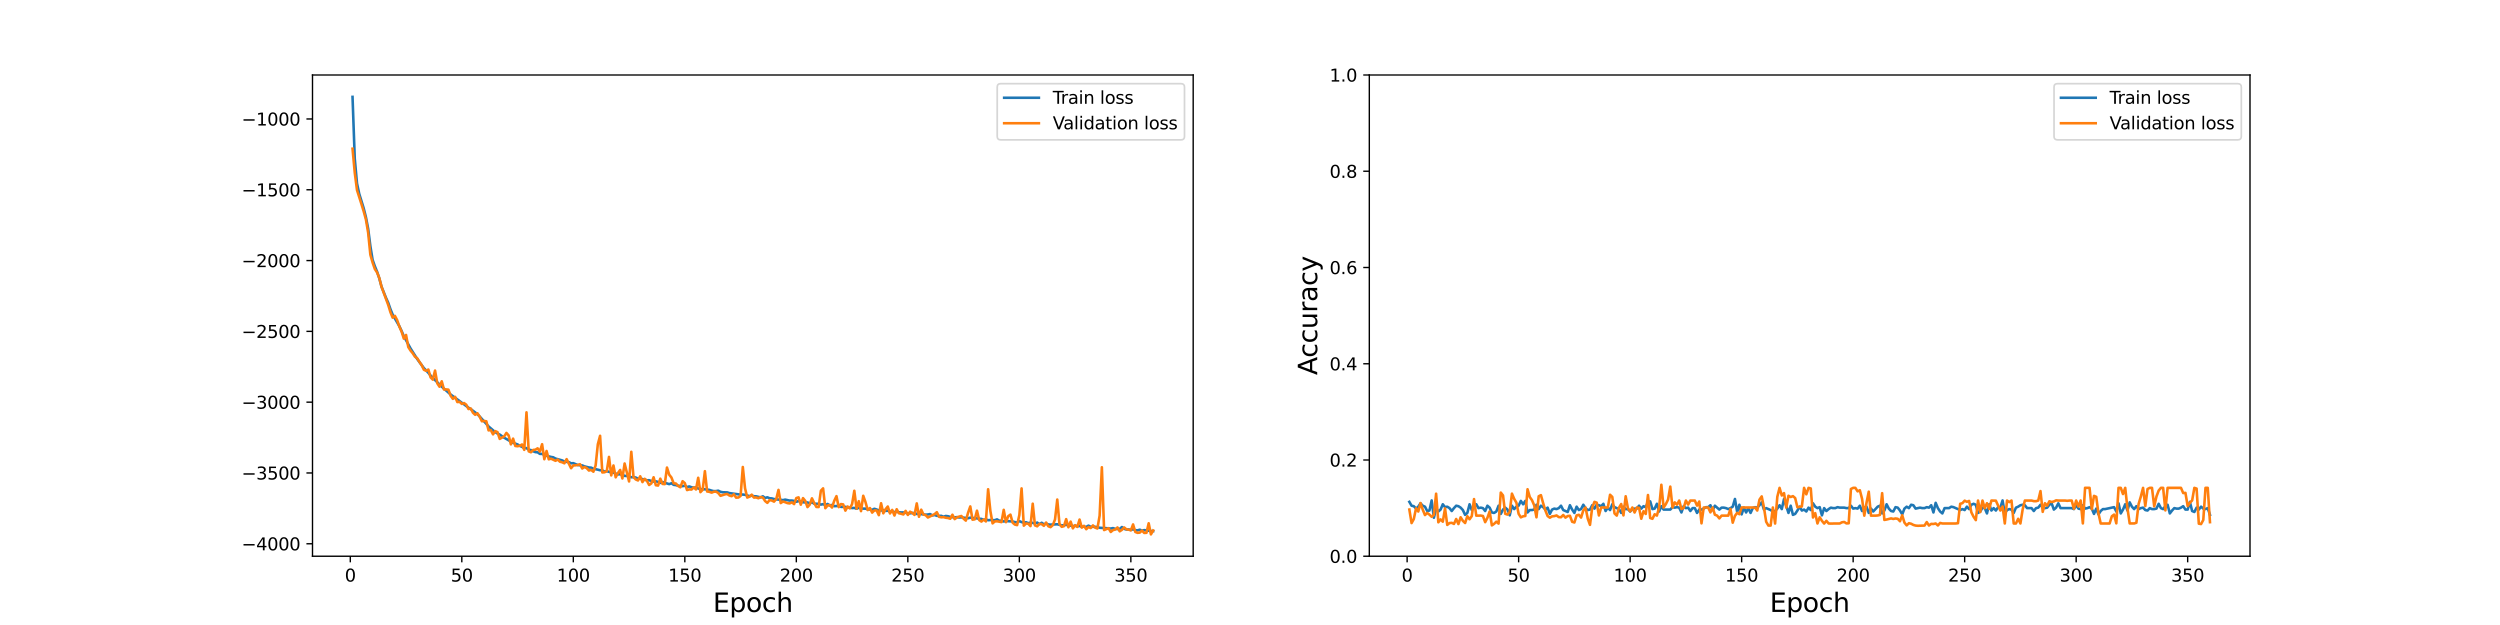<?xml version="1.0" encoding="utf-8" standalone="no"?>
<!DOCTYPE svg PUBLIC "-//W3C//DTD SVG 1.1//EN"
  "http://www.w3.org/Graphics/SVG/1.1/DTD/svg11.dtd">
<svg height="360pt" version="1.1" viewBox="0 0 1440 360" width="1440pt" xmlns="http://www.w3.org/2000/svg" xmlns:xlink="http://www.w3.org/1999/xlink">
 <defs>
  <style type="text/css">*{stroke-linecap:butt;stroke-linejoin:round;}</style>
 </defs>
 <g id="figure_1">
  <g id="patch_1">
   <path d="M 0 360 
L 1440 360 
L 1440 0 
L 0 0 
z
" style="fill:#ffffff;"/>
  </g>
  <g id="axes_1">
   <g id="patch_2">
    <path d="M 180 320.4 
L 687.273 320.4 
L 687.273 43.2 
L 180 43.2 
z
" style="fill:#ffffff;"/>
   </g>
   <g id="matplotlib.axis_1">
    <g id="xtick_1">
     <g id="line2d_1">
      <defs>
       <path d="M 0 0 
L 0 3.5 
" id="maec029d71c" style="stroke:#000000;stroke-width:0.8;"/>
      </defs>
      <g>
       <use style="stroke:#000000;stroke-width:0.8;" x="201.773" xlink:href="#maec029d71c" y="320.4"/>
      </g>
     </g>
     <g id="text_1">
      <!-- 0 -->
      <g transform="translate(198.592 334.998)scale(0.1 -0.1)">
       <defs>
        <path d="M 2034 4250 
Q 1547 4250 1301 3770 
Q 1056 3291 1056 2328 
Q 1056 1369 1301 889 
Q 1547 409 2034 409 
Q 2525 409 2770 889 
Q 3016 1369 3016 2328 
Q 3016 3291 2770 3770 
Q 2525 4250 2034 4250 
z
M 2034 4750 
Q 2819 4750 3233 4129 
Q 3647 3509 3647 2328 
Q 3647 1150 3233 529 
Q 2819 -91 2034 -91 
Q 1250 -91 836 529 
Q 422 1150 422 2328 
Q 422 3509 836 4129 
Q 1250 4750 2034 4750 
z
" id="DejaVuSans-30" transform="scale(0.016)"/>
       </defs>
       <use xlink:href="#DejaVuSans-30"/>
      </g>
     </g>
    </g>
    <g id="xtick_2">
     <g id="line2d_2">
      <g>
       <use style="stroke:#000000;stroke-width:0.8;" x="266.001" xlink:href="#maec029d71c" y="320.4"/>
      </g>
     </g>
     <g id="text_2">
      <!-- 50 -->
      <g transform="translate(259.639 334.998)scale(0.1 -0.1)">
       <defs>
        <path d="M 691 4666 
L 3169 4666 
L 3169 4134 
L 1269 4134 
L 1269 2991 
Q 1406 3038 1543 3061 
Q 1681 3084 1819 3084 
Q 2600 3084 3056 2656 
Q 3513 2228 3513 1497 
Q 3513 744 3044 326 
Q 2575 -91 1722 -91 
Q 1428 -91 1123 -41 
Q 819 9 494 109 
L 494 744 
Q 775 591 1075 516 
Q 1375 441 1709 441 
Q 2250 441 2565 725 
Q 2881 1009 2881 1497 
Q 2881 1984 2565 2268 
Q 2250 2553 1709 2553 
Q 1456 2553 1204 2497 
Q 953 2441 691 2322 
L 691 4666 
z
" id="DejaVuSans-35" transform="scale(0.016)"/>
       </defs>
       <use xlink:href="#DejaVuSans-35"/>
       <use x="63.623" xlink:href="#DejaVuSans-30"/>
      </g>
     </g>
    </g>
    <g id="xtick_3">
     <g id="line2d_3">
      <g>
       <use style="stroke:#000000;stroke-width:0.8;" x="330.229" xlink:href="#maec029d71c" y="320.4"/>
      </g>
     </g>
     <g id="text_3">
      <!-- 100 -->
      <g transform="translate(320.686 334.998)scale(0.1 -0.1)">
       <defs>
        <path d="M 794 531 
L 1825 531 
L 1825 4091 
L 703 3866 
L 703 4441 
L 1819 4666 
L 2450 4666 
L 2450 531 
L 3481 531 
L 3481 0 
L 794 0 
L 794 531 
z
" id="DejaVuSans-31" transform="scale(0.016)"/>
       </defs>
       <use xlink:href="#DejaVuSans-31"/>
       <use x="63.623" xlink:href="#DejaVuSans-30"/>
       <use x="127.246" xlink:href="#DejaVuSans-30"/>
      </g>
     </g>
    </g>
    <g id="xtick_4">
     <g id="line2d_4">
      <g>
       <use style="stroke:#000000;stroke-width:0.8;" x="394.457" xlink:href="#maec029d71c" y="320.4"/>
      </g>
     </g>
     <g id="text_4">
      <!-- 150 -->
      <g transform="translate(384.914 334.998)scale(0.1 -0.1)">
       <use xlink:href="#DejaVuSans-31"/>
       <use x="63.623" xlink:href="#DejaVuSans-35"/>
       <use x="127.246" xlink:href="#DejaVuSans-30"/>
      </g>
     </g>
    </g>
    <g id="xtick_5">
     <g id="line2d_5">
      <g>
       <use style="stroke:#000000;stroke-width:0.8;" x="458.685" xlink:href="#maec029d71c" y="320.4"/>
      </g>
     </g>
     <g id="text_5">
      <!-- 200 -->
      <g transform="translate(449.142 334.998)scale(0.1 -0.1)">
       <defs>
        <path d="M 1228 531 
L 3431 531 
L 3431 0 
L 469 0 
L 469 531 
Q 828 903 1448 1529 
Q 2069 2156 2228 2338 
Q 2531 2678 2651 2914 
Q 2772 3150 2772 3378 
Q 2772 3750 2511 3984 
Q 2250 4219 1831 4219 
Q 1534 4219 1204 4116 
Q 875 4013 500 3803 
L 500 4441 
Q 881 4594 1212 4672 
Q 1544 4750 1819 4750 
Q 2544 4750 2975 4387 
Q 3406 4025 3406 3419 
Q 3406 3131 3298 2873 
Q 3191 2616 2906 2266 
Q 2828 2175 2409 1742 
Q 1991 1309 1228 531 
z
" id="DejaVuSans-32" transform="scale(0.016)"/>
       </defs>
       <use xlink:href="#DejaVuSans-32"/>
       <use x="63.623" xlink:href="#DejaVuSans-30"/>
       <use x="127.246" xlink:href="#DejaVuSans-30"/>
      </g>
     </g>
    </g>
    <g id="xtick_6">
     <g id="line2d_6">
      <g>
       <use style="stroke:#000000;stroke-width:0.8;" x="522.913" xlink:href="#maec029d71c" y="320.4"/>
      </g>
     </g>
     <g id="text_6">
      <!-- 250 -->
      <g transform="translate(513.37 334.998)scale(0.1 -0.1)">
       <use xlink:href="#DejaVuSans-32"/>
       <use x="63.623" xlink:href="#DejaVuSans-35"/>
       <use x="127.246" xlink:href="#DejaVuSans-30"/>
      </g>
     </g>
    </g>
    <g id="xtick_7">
     <g id="line2d_7">
      <g>
       <use style="stroke:#000000;stroke-width:0.8;" x="587.141" xlink:href="#maec029d71c" y="320.4"/>
      </g>
     </g>
     <g id="text_7">
      <!-- 300 -->
      <g transform="translate(577.598 334.998)scale(0.1 -0.1)">
       <defs>
        <path d="M 2597 2516 
Q 3050 2419 3304 2112 
Q 3559 1806 3559 1356 
Q 3559 666 3084 287 
Q 2609 -91 1734 -91 
Q 1441 -91 1130 -33 
Q 819 25 488 141 
L 488 750 
Q 750 597 1062 519 
Q 1375 441 1716 441 
Q 2309 441 2620 675 
Q 2931 909 2931 1356 
Q 2931 1769 2642 2001 
Q 2353 2234 1838 2234 
L 1294 2234 
L 1294 2753 
L 1863 2753 
Q 2328 2753 2575 2939 
Q 2822 3125 2822 3475 
Q 2822 3834 2567 4026 
Q 2313 4219 1838 4219 
Q 1578 4219 1281 4162 
Q 984 4106 628 3988 
L 628 4550 
Q 988 4650 1302 4700 
Q 1616 4750 1894 4750 
Q 2613 4750 3031 4423 
Q 3450 4097 3450 3541 
Q 3450 3153 3228 2886 
Q 3006 2619 2597 2516 
z
" id="DejaVuSans-33" transform="scale(0.016)"/>
       </defs>
       <use xlink:href="#DejaVuSans-33"/>
       <use x="63.623" xlink:href="#DejaVuSans-30"/>
       <use x="127.246" xlink:href="#DejaVuSans-30"/>
      </g>
     </g>
    </g>
    <g id="xtick_8">
     <g id="line2d_8">
      <g>
       <use style="stroke:#000000;stroke-width:0.8;" x="651.369" xlink:href="#maec029d71c" y="320.4"/>
      </g>
     </g>
     <g id="text_8">
      <!-- 350 -->
      <g transform="translate(641.826 334.998)scale(0.1 -0.1)">
       <use xlink:href="#DejaVuSans-33"/>
       <use x="63.623" xlink:href="#DejaVuSans-35"/>
       <use x="127.246" xlink:href="#DejaVuSans-30"/>
      </g>
     </g>
    </g>
    <g id="text_9">
     <!-- Epoch -->
     <g transform="translate(410.67 352.476)scale(0.15 -0.15)">
      <defs>
       <path d="M 628 4666 
L 3578 4666 
L 3578 4134 
L 1259 4134 
L 1259 2753 
L 3481 2753 
L 3481 2222 
L 1259 2222 
L 1259 531 
L 3634 531 
L 3634 0 
L 628 0 
L 628 4666 
z
" id="DejaVuSans-45" transform="scale(0.016)"/>
       <path d="M 1159 525 
L 1159 -1331 
L 581 -1331 
L 581 3500 
L 1159 3500 
L 1159 2969 
Q 1341 3281 1617 3432 
Q 1894 3584 2278 3584 
Q 2916 3584 3314 3078 
Q 3713 2572 3713 1747 
Q 3713 922 3314 415 
Q 2916 -91 2278 -91 
Q 1894 -91 1617 61 
Q 1341 213 1159 525 
z
M 3116 1747 
Q 3116 2381 2855 2742 
Q 2594 3103 2138 3103 
Q 1681 3103 1420 2742 
Q 1159 2381 1159 1747 
Q 1159 1113 1420 752 
Q 1681 391 2138 391 
Q 2594 391 2855 752 
Q 3116 1113 3116 1747 
z
" id="DejaVuSans-70" transform="scale(0.016)"/>
       <path d="M 1959 3097 
Q 1497 3097 1228 2736 
Q 959 2375 959 1747 
Q 959 1119 1226 758 
Q 1494 397 1959 397 
Q 2419 397 2687 759 
Q 2956 1122 2956 1747 
Q 2956 2369 2687 2733 
Q 2419 3097 1959 3097 
z
M 1959 3584 
Q 2709 3584 3137 3096 
Q 3566 2609 3566 1747 
Q 3566 888 3137 398 
Q 2709 -91 1959 -91 
Q 1206 -91 779 398 
Q 353 888 353 1747 
Q 353 2609 779 3096 
Q 1206 3584 1959 3584 
z
" id="DejaVuSans-6f" transform="scale(0.016)"/>
       <path d="M 3122 3366 
L 3122 2828 
Q 2878 2963 2633 3030 
Q 2388 3097 2138 3097 
Q 1578 3097 1268 2742 
Q 959 2388 959 1747 
Q 959 1106 1268 751 
Q 1578 397 2138 397 
Q 2388 397 2633 464 
Q 2878 531 3122 666 
L 3122 134 
Q 2881 22 2623 -34 
Q 2366 -91 2075 -91 
Q 1284 -91 818 406 
Q 353 903 353 1747 
Q 353 2603 823 3093 
Q 1294 3584 2113 3584 
Q 2378 3584 2631 3529 
Q 2884 3475 3122 3366 
z
" id="DejaVuSans-63" transform="scale(0.016)"/>
       <path d="M 3513 2113 
L 3513 0 
L 2938 0 
L 2938 2094 
Q 2938 2591 2744 2837 
Q 2550 3084 2163 3084 
Q 1697 3084 1428 2787 
Q 1159 2491 1159 1978 
L 1159 0 
L 581 0 
L 581 4863 
L 1159 4863 
L 1159 2956 
Q 1366 3272 1645 3428 
Q 1925 3584 2291 3584 
Q 2894 3584 3203 3211 
Q 3513 2838 3513 2113 
z
" id="DejaVuSans-68" transform="scale(0.016)"/>
      </defs>
      <use xlink:href="#DejaVuSans-45"/>
      <use x="63.184" xlink:href="#DejaVuSans-70"/>
      <use x="126.66" xlink:href="#DejaVuSans-6f"/>
      <use x="187.842" xlink:href="#DejaVuSans-63"/>
      <use x="242.822" xlink:href="#DejaVuSans-68"/>
     </g>
    </g>
   </g>
   <g id="matplotlib.axis_2">
    <g id="ytick_1">
     <g id="line2d_9">
      <defs>
       <path d="M 0 0 
L -3.5 0 
" id="m973710aa58" style="stroke:#000000;stroke-width:0.8;"/>
      </defs>
      <g>
       <use style="stroke:#000000;stroke-width:0.8;" x="180" xlink:href="#m973710aa58" y="313.203"/>
      </g>
     </g>
     <g id="text_10">
      <!-- −4000 -->
      <g transform="translate(139.17 317.002)scale(0.1 -0.1)">
       <defs>
        <path d="M 678 2272 
L 4684 2272 
L 4684 1741 
L 678 1741 
L 678 2272 
z
" id="DejaVuSans-2212" transform="scale(0.016)"/>
        <path d="M 2419 4116 
L 825 1625 
L 2419 1625 
L 2419 4116 
z
M 2253 4666 
L 3047 4666 
L 3047 1625 
L 3713 1625 
L 3713 1100 
L 3047 1100 
L 3047 0 
L 2419 0 
L 2419 1100 
L 313 1100 
L 313 1709 
L 2253 4666 
z
" id="DejaVuSans-34" transform="scale(0.016)"/>
       </defs>
       <use xlink:href="#DejaVuSans-2212"/>
       <use x="83.789" xlink:href="#DejaVuSans-34"/>
       <use x="147.412" xlink:href="#DejaVuSans-30"/>
       <use x="211.035" xlink:href="#DejaVuSans-30"/>
       <use x="274.658" xlink:href="#DejaVuSans-30"/>
      </g>
     </g>
    </g>
    <g id="ytick_2">
     <g id="line2d_10">
      <g>
       <use style="stroke:#000000;stroke-width:0.8;" x="180" xlink:href="#m973710aa58" y="272.421"/>
      </g>
     </g>
     <g id="text_11">
      <!-- −3500 -->
      <g transform="translate(139.17 276.22)scale(0.1 -0.1)">
       <use xlink:href="#DejaVuSans-2212"/>
       <use x="83.789" xlink:href="#DejaVuSans-33"/>
       <use x="147.412" xlink:href="#DejaVuSans-35"/>
       <use x="211.035" xlink:href="#DejaVuSans-30"/>
       <use x="274.658" xlink:href="#DejaVuSans-30"/>
      </g>
     </g>
    </g>
    <g id="ytick_3">
     <g id="line2d_11">
      <g>
       <use style="stroke:#000000;stroke-width:0.8;" x="180" xlink:href="#m973710aa58" y="231.64"/>
      </g>
     </g>
     <g id="text_12">
      <!-- −3000 -->
      <g transform="translate(139.17 235.439)scale(0.1 -0.1)">
       <use xlink:href="#DejaVuSans-2212"/>
       <use x="83.789" xlink:href="#DejaVuSans-33"/>
       <use x="147.412" xlink:href="#DejaVuSans-30"/>
       <use x="211.035" xlink:href="#DejaVuSans-30"/>
       <use x="274.658" xlink:href="#DejaVuSans-30"/>
      </g>
     </g>
    </g>
    <g id="ytick_4">
     <g id="line2d_12">
      <g>
       <use style="stroke:#000000;stroke-width:0.8;" x="180" xlink:href="#m973710aa58" y="190.858"/>
      </g>
     </g>
     <g id="text_13">
      <!-- −2500 -->
      <g transform="translate(139.17 194.657)scale(0.1 -0.1)">
       <use xlink:href="#DejaVuSans-2212"/>
       <use x="83.789" xlink:href="#DejaVuSans-32"/>
       <use x="147.412" xlink:href="#DejaVuSans-35"/>
       <use x="211.035" xlink:href="#DejaVuSans-30"/>
       <use x="274.658" xlink:href="#DejaVuSans-30"/>
      </g>
     </g>
    </g>
    <g id="ytick_5">
     <g id="line2d_13">
      <g>
       <use style="stroke:#000000;stroke-width:0.8;" x="180" xlink:href="#m973710aa58" y="150.077"/>
      </g>
     </g>
     <g id="text_14">
      <!-- −2000 -->
      <g transform="translate(139.17 153.876)scale(0.1 -0.1)">
       <use xlink:href="#DejaVuSans-2212"/>
       <use x="83.789" xlink:href="#DejaVuSans-32"/>
       <use x="147.412" xlink:href="#DejaVuSans-30"/>
       <use x="211.035" xlink:href="#DejaVuSans-30"/>
       <use x="274.658" xlink:href="#DejaVuSans-30"/>
      </g>
     </g>
    </g>
    <g id="ytick_6">
     <g id="line2d_14">
      <g>
       <use style="stroke:#000000;stroke-width:0.8;" x="180" xlink:href="#m973710aa58" y="109.295"/>
      </g>
     </g>
     <g id="text_15">
      <!-- −1500 -->
      <g transform="translate(139.17 113.094)scale(0.1 -0.1)">
       <use xlink:href="#DejaVuSans-2212"/>
       <use x="83.789" xlink:href="#DejaVuSans-31"/>
       <use x="147.412" xlink:href="#DejaVuSans-35"/>
       <use x="211.035" xlink:href="#DejaVuSans-30"/>
       <use x="274.658" xlink:href="#DejaVuSans-30"/>
      </g>
     </g>
    </g>
    <g id="ytick_7">
     <g id="line2d_15">
      <g>
       <use style="stroke:#000000;stroke-width:0.8;" x="180" xlink:href="#m973710aa58" y="68.514"/>
      </g>
     </g>
     <g id="text_16">
      <!-- −1000 -->
      <g transform="translate(139.17 72.313)scale(0.1 -0.1)">
       <use xlink:href="#DejaVuSans-2212"/>
       <use x="83.789" xlink:href="#DejaVuSans-31"/>
       <use x="147.412" xlink:href="#DejaVuSans-30"/>
       <use x="211.035" xlink:href="#DejaVuSans-30"/>
       <use x="274.658" xlink:href="#DejaVuSans-30"/>
      </g>
     </g>
    </g>
   </g>
   <g id="line2d_16">
    <path clip-path="url(#pd9ad87f729)" d="M 203.058 55.8 
L 204.342 91.381 
L 205.627 105.629 
L 206.912 111.627 
L 209.481 119.948 
L 210.765 125.061 
L 212.05 131.696 
L 213.334 141.775 
L 214.619 149.674 
L 215.903 153.311 
L 217.188 156.476 
L 218.473 160.337 
L 219.757 165.13 
L 222.326 171.542 
L 223.611 174.388 
L 224.895 178.08 
L 226.18 181.235 
L 230.034 187.913 
L 231.318 190.635 
L 232.603 193.65 
L 236.456 200.684 
L 240.31 206.78 
L 242.879 210.311 
L 244.164 212.032 
L 246.733 214.738 
L 248.017 216.325 
L 250.587 218.938 
L 254.44 222.728 
L 259.578 227.245 
L 269.855 234.827 
L 271.14 235.63 
L 274.993 238.53 
L 277.562 241.301 
L 281.416 245.626 
L 283.985 247.843 
L 285.27 248.888 
L 286.554 249.716 
L 287.839 250.301 
L 290.408 252.134 
L 295.546 255.074 
L 298.115 255.993 
L 299.4 256.793 
L 301.969 258.021 
L 303.254 258.103 
L 304.538 259.042 
L 305.823 259.242 
L 307.107 259.943 
L 308.392 260.419 
L 309.676 260.542 
L 310.961 261.433 
L 312.245 261.438 
L 314.815 262.54 
L 317.384 263.187 
L 318.668 263.411 
L 319.953 264.135 
L 323.806 265.19 
L 325.091 265.794 
L 326.376 266.045 
L 327.66 266.166 
L 328.945 266.88 
L 330.229 266.784 
L 332.798 267.875 
L 335.368 268.073 
L 336.652 268.618 
L 339.221 269.267 
L 340.506 269.363 
L 341.79 270 
L 344.359 270.528 
L 345.644 270.866 
L 346.929 270.916 
L 348.213 271.663 
L 349.498 271.387 
L 352.067 272.149 
L 353.351 272.25 
L 355.92 273.254 
L 357.205 273.185 
L 358.49 273.45 
L 359.774 274.106 
L 361.059 274.147 
L 362.343 274.427 
L 363.628 274.891 
L 364.912 274.825 
L 366.197 275.066 
L 367.482 275.712 
L 368.766 275.758 
L 370.051 275.94 
L 372.62 276.65 
L 373.904 276.607 
L 375.189 277.072 
L 376.473 277.403 
L 377.758 277.243 
L 379.043 277.603 
L 380.327 278.16 
L 381.612 277.659 
L 385.465 278.867 
L 386.75 278.367 
L 388.034 279.267 
L 389.319 279.425 
L 390.604 279.79 
L 393.173 280.025 
L 394.457 279.762 
L 395.742 280.554 
L 397.026 280.177 
L 398.311 280.656 
L 399.596 280.898 
L 400.88 280.765 
L 402.165 281.356 
L 403.449 281.724 
L 406.018 281.837 
L 408.587 282.176 
L 409.872 282.603 
L 411.157 282.9 
L 412.441 282.866 
L 413.726 282.626 
L 415.01 283.292 
L 416.295 283.549 
L 418.864 283.613 
L 420.148 284.027 
L 426.571 284.908 
L 427.856 284.848 
L 429.14 285.018 
L 431.71 285.773 
L 432.994 285.521 
L 434.279 285.835 
L 435.563 285.884 
L 438.132 286.504 
L 439.417 285.876 
L 440.701 286.836 
L 441.986 286.438 
L 443.271 286.995 
L 444.555 287.068 
L 445.84 287.437 
L 447.124 287.636 
L 449.693 287.883 
L 450.978 288.075 
L 452.262 287.78 
L 454.832 288.344 
L 456.116 288.325 
L 457.401 288.523 
L 458.685 289.032 
L 459.97 288.628 
L 461.254 288.887 
L 462.539 289.311 
L 465.108 289.427 
L 466.393 289.875 
L 467.677 289.294 
L 468.962 290.164 
L 471.531 290.174 
L 472.815 290.659 
L 474.1 290.385 
L 475.385 291.003 
L 476.669 290.277 
L 477.954 291.187 
L 479.238 290.854 
L 480.523 291.559 
L 481.807 291.494 
L 483.092 291.212 
L 484.376 291.959 
L 486.946 291.948 
L 488.23 292.239 
L 489.515 292.315 
L 490.799 292.652 
L 492.084 292.551 
L 493.368 293.04 
L 494.653 292.488 
L 497.222 292.985 
L 498.507 292.971 
L 499.791 293.324 
L 502.36 293.65 
L 503.645 293.048 
L 506.214 293.927 
L 507.499 294.068 
L 508.783 293.837 
L 510.068 294.276 
L 511.352 294.157 
L 512.637 294.817 
L 513.921 294.627 
L 515.206 294.948 
L 516.49 294.781 
L 517.775 295.049 
L 519.06 295.171 
L 520.344 295.149 
L 522.913 295.651 
L 524.198 295.68 
L 525.482 295.484 
L 526.767 295.528 
L 528.052 296.057 
L 529.336 296.005 
L 533.19 296.457 
L 534.474 296.35 
L 535.759 296.1 
L 537.043 296.884 
L 538.328 296.647 
L 539.613 297.102 
L 540.897 297.178 
L 542.182 297.111 
L 543.466 297.624 
L 544.751 297.195 
L 546.035 297.358 
L 547.32 297.749 
L 549.889 298.022 
L 551.174 297.86 
L 552.458 298.071 
L 553.743 298.008 
L 557.596 298.502 
L 558.881 298.16 
L 560.166 298.412 
L 561.45 298.372 
L 564.019 298.824 
L 565.304 298.902 
L 566.588 299.367 
L 567.873 299.169 
L 569.157 299.635 
L 570.442 299.541 
L 573.011 299.635 
L 574.296 299.152 
L 575.58 299.927 
L 576.865 299.965 
L 578.149 300.373 
L 579.434 300.117 
L 582.003 300.289 
L 583.288 300.382 
L 584.572 300.733 
L 585.857 300.872 
L 587.141 300.171 
L 588.426 300.732 
L 589.71 301.012 
L 590.995 300.818 
L 592.28 301.341 
L 593.564 301.065 
L 594.849 301.178 
L 596.133 301.609 
L 597.418 300.99 
L 598.702 301.942 
L 599.987 301.114 
L 601.271 302 
L 602.556 301.59 
L 603.841 302.106 
L 605.125 302.189 
L 608.979 301.979 
L 611.548 302.579 
L 612.832 302.592 
L 614.117 302.255 
L 615.402 302.711 
L 616.686 302.756 
L 617.971 303.069 
L 619.255 302.799 
L 620.54 303.136 
L 621.824 302.927 
L 623.109 303.438 
L 624.394 303.368 
L 625.678 303.51 
L 626.963 302.761 
L 628.247 303.444 
L 630.816 303.461 
L 632.101 303.602 
L 633.385 304.001 
L 637.239 304.219 
L 639.808 304.45 
L 641.093 304.184 
L 642.377 304.648 
L 643.662 304.72 
L 644.946 304.651 
L 646.231 303.585 
L 647.516 304.62 
L 648.8 305.009 
L 650.085 304.951 
L 651.369 305.242 
L 652.654 304.855 
L 653.938 305.378 
L 655.223 305.495 
L 656.508 305.104 
L 657.792 305.619 
L 659.077 305.349 
L 660.361 305.483 
L 661.646 305.736 
L 664.215 305.927 
L 664.215 305.927 
" style="fill:none;stroke:#1f77b4;stroke-linecap:square;stroke-width:1.5;"/>
   </g>
   <g id="line2d_17">
    <path clip-path="url(#pd9ad87f729)" d="M 203.058 85.653 
L 204.342 99.495 
L 205.627 109.465 
L 208.196 117.541 
L 209.481 121.727 
L 210.765 126.398 
L 212.05 133.983 
L 213.334 146.743 
L 214.619 151.235 
L 215.903 154.951 
L 217.188 156.912 
L 218.473 160.151 
L 219.757 165.194 
L 223.611 175.638 
L 224.895 179.818 
L 226.18 182.963 
L 227.464 181.953 
L 228.749 184.385 
L 230.034 188.099 
L 231.318 190.99 
L 232.603 195.06 
L 233.887 192.943 
L 235.172 199.891 
L 236.456 201.916 
L 237.741 203.485 
L 239.026 205.463 
L 240.31 206.342 
L 241.595 208.47 
L 242.879 210.27 
L 244.164 212.999 
L 245.448 213.571 
L 246.733 212.851 
L 248.017 217.37 
L 249.302 218.66 
L 250.587 213.443 
L 251.871 220.772 
L 253.156 222.748 
L 254.44 219.63 
L 255.725 224.358 
L 257.009 224.295 
L 258.294 224.448 
L 259.578 227.975 
L 260.863 229.738 
L 262.148 228.6 
L 263.432 231.588 
L 264.717 231.46 
L 266.001 232.647 
L 267.286 232.171 
L 268.57 233.106 
L 269.855 235.599 
L 271.14 235.291 
L 272.424 237.722 
L 273.709 238.92 
L 274.993 238.036 
L 276.278 239.962 
L 277.562 242.646 
L 278.847 242.471 
L 280.131 242.669 
L 281.416 247.889 
L 282.701 247.704 
L 283.985 250.185 
L 285.27 248.325 
L 286.554 248.905 
L 287.839 252.801 
L 290.408 251.365 
L 291.692 249.365 
L 292.977 250.805 
L 294.262 255.951 
L 295.546 252.66 
L 296.831 256.884 
L 298.115 257.029 
L 299.4 256.743 
L 300.684 256.021 
L 301.969 259.11 
L 303.254 237.512 
L 304.538 259.977 
L 305.823 260.51 
L 307.107 259.161 
L 308.392 259.03 
L 309.676 258.236 
L 310.961 260.098 
L 312.245 255.873 
L 313.53 264.508 
L 314.815 259.768 
L 316.099 264.563 
L 317.384 264.193 
L 319.953 265.411 
L 321.237 264.713 
L 322.522 265.944 
L 323.806 266.267 
L 325.091 266.859 
L 326.376 264.471 
L 328.945 269.682 
L 330.229 268.096 
L 331.514 268.018 
L 332.798 267.807 
L 334.083 267.388 
L 335.368 269.856 
L 336.652 268.991 
L 337.937 269.636 
L 339.221 271.027 
L 340.506 270.664 
L 341.79 271.704 
L 343.075 268.116 
L 344.359 255.88 
L 345.644 251.02 
L 346.929 272.124 
L 348.213 272.033 
L 349.498 271.338 
L 350.782 263.185 
L 352.067 273.827 
L 353.351 268.118 
L 354.636 274.927 
L 355.92 272.501 
L 357.205 270.704 
L 358.49 275.603 
L 359.774 266.978 
L 362.343 277.31 
L 363.628 260.248 
L 364.912 274.848 
L 366.197 276.168 
L 367.482 276.744 
L 368.766 274.351 
L 370.051 277.683 
L 371.335 275.799 
L 372.62 276.936 
L 373.904 279.352 
L 375.189 278.426 
L 376.473 274.91 
L 377.758 279.488 
L 379.043 279.685 
L 380.327 275.709 
L 381.612 278.742 
L 382.896 278.865 
L 384.181 269.319 
L 385.465 273.429 
L 386.75 275.059 
L 388.034 278.409 
L 389.319 278.499 
L 390.604 279.904 
L 391.888 280.673 
L 393.173 277.18 
L 394.457 278.288 
L 395.742 282.279 
L 397.026 281.897 
L 398.311 281.978 
L 399.596 280.742 
L 400.88 281.923 
L 402.165 275.204 
L 403.449 283.479 
L 404.734 282.135 
L 406.018 271.406 
L 407.303 283.102 
L 408.587 283.27 
L 409.872 283.779 
L 411.157 283.237 
L 412.441 283.156 
L 413.726 284.002 
L 415.01 285.583 
L 417.579 284.741 
L 418.864 284.541 
L 420.148 285.429 
L 421.433 285.805 
L 422.718 284.724 
L 424.002 286.645 
L 425.287 286.582 
L 426.571 285.657 
L 427.856 268.997 
L 429.14 281.249 
L 430.425 286.594 
L 431.71 286.084 
L 432.994 284.926 
L 434.279 286.603 
L 435.563 286.544 
L 436.848 286.993 
L 438.132 286.269 
L 439.417 286.581 
L 440.701 288.599 
L 441.986 289.641 
L 443.271 288.077 
L 444.555 288.285 
L 445.84 288.946 
L 447.124 287.416 
L 448.409 282.18 
L 449.693 289.758 
L 450.978 288.877 
L 452.262 289.269 
L 453.547 289.783 
L 454.832 289.973 
L 456.116 289.328 
L 457.401 290.361 
L 458.685 286.882 
L 459.97 286.481 
L 461.254 290.693 
L 462.539 286.923 
L 463.824 288.506 
L 465.108 292.081 
L 466.393 290.662 
L 467.677 287.048 
L 468.962 289.736 
L 470.246 292.017 
L 471.531 292.06 
L 472.815 282.664 
L 474.1 281.306 
L 475.385 292.713 
L 476.669 291.211 
L 477.954 290.875 
L 479.238 292.345 
L 480.523 288.462 
L 481.807 285.784 
L 483.092 292.106 
L 484.376 290.344 
L 485.661 290.531 
L 486.946 294.124 
L 488.23 291.749 
L 489.515 292.834 
L 490.799 290.366 
L 492.084 282.687 
L 493.368 292.969 
L 494.653 288.68 
L 495.938 294.416 
L 497.222 285.572 
L 498.507 289.16 
L 499.791 293.797 
L 501.076 292.634 
L 502.36 295.26 
L 503.645 294.006 
L 504.929 294.011 
L 506.214 296.729 
L 507.499 289.873 
L 508.783 295.664 
L 510.068 293.33 
L 511.352 291.757 
L 512.637 295.741 
L 513.921 293.719 
L 515.206 296.936 
L 516.49 293.322 
L 517.775 295.649 
L 519.06 295.922 
L 520.344 296.326 
L 521.629 294.276 
L 522.913 296.607 
L 524.198 294.748 
L 525.482 295.473 
L 526.767 296.598 
L 528.052 289.957 
L 529.336 297.648 
L 530.621 293.586 
L 531.905 296.364 
L 533.19 296.742 
L 534.474 298.086 
L 538.328 296.144 
L 539.613 295.031 
L 540.897 297.676 
L 542.182 297.962 
L 543.466 297.856 
L 544.751 298.227 
L 546.035 298.365 
L 547.32 298.796 
L 548.604 296.487 
L 549.889 299.001 
L 551.174 298.06 
L 552.458 297.56 
L 553.743 297.222 
L 555.027 298.749 
L 556.312 299.874 
L 557.596 295.415 
L 558.881 291.707 
L 560.166 299.328 
L 561.45 299.131 
L 562.735 294.153 
L 564.019 299.57 
L 565.304 300.42 
L 566.588 299.265 
L 567.873 300.338 
L 569.157 281.814 
L 570.442 294.236 
L 571.727 301.459 
L 573.011 300.346 
L 574.296 300.257 
L 576.865 300.733 
L 578.149 293.668 
L 579.434 300.767 
L 580.718 297.329 
L 582.003 296.422 
L 583.288 301.075 
L 584.572 302.161 
L 585.857 302.467 
L 587.141 296.662 
L 588.426 281.327 
L 589.71 302.777 
L 590.995 301.532 
L 592.28 301.68 
L 593.564 303.029 
L 594.849 290.134 
L 596.133 302.617 
L 597.418 303.155 
L 598.702 301.709 
L 599.987 301.894 
L 601.271 302.874 
L 602.556 300.985 
L 603.841 303.135 
L 605.125 303.631 
L 606.41 302.483 
L 607.694 299.212 
L 608.979 287.746 
L 610.263 301.872 
L 611.548 303.447 
L 612.832 303.073 
L 614.117 299.028 
L 615.402 303.708 
L 616.686 300.454 
L 617.971 304.329 
L 619.255 302.506 
L 620.54 303.504 
L 621.824 299.27 
L 623.109 303.901 
L 624.394 302.886 
L 625.678 304.822 
L 626.963 303.552 
L 628.247 304.152 
L 629.532 302.636 
L 630.816 303.933 
L 632.101 304.424 
L 633.385 297.014 
L 634.67 269.144 
L 635.955 305.319 
L 638.524 304.224 
L 639.808 306.41 
L 641.093 305.33 
L 642.377 305.02 
L 643.662 303.813 
L 644.946 306.032 
L 646.231 305.176 
L 647.516 303.808 
L 648.8 304.871 
L 650.085 305.079 
L 651.369 305.498 
L 652.654 302.073 
L 653.938 306.412 
L 655.223 306.919 
L 656.508 306.784 
L 657.792 305.594 
L 659.077 306.978 
L 660.361 306.899 
L 661.646 301.403 
L 662.93 307.8 
L 664.215 305.556 
L 664.215 305.556 
" style="fill:none;stroke:#ff7f0e;stroke-linecap:square;stroke-width:1.5;"/>
   </g>
   <g id="patch_3">
    <path d="M 180 320.4 
L 180 43.2 
" style="fill:none;stroke:#000000;stroke-linecap:square;stroke-linejoin:miter;stroke-width:0.8;"/>
   </g>
   <g id="patch_4">
    <path d="M 687.273 320.4 
L 687.273 43.2 
" style="fill:none;stroke:#000000;stroke-linecap:square;stroke-linejoin:miter;stroke-width:0.8;"/>
   </g>
   <g id="patch_5">
    <path d="M 180 320.4 
L 687.273 320.4 
" style="fill:none;stroke:#000000;stroke-linecap:square;stroke-linejoin:miter;stroke-width:0.8;"/>
   </g>
   <g id="patch_6">
    <path d="M 180 43.2 
L 687.273 43.2 
" style="fill:none;stroke:#000000;stroke-linecap:square;stroke-linejoin:miter;stroke-width:0.8;"/>
   </g>
   <g id="legend_1">
    <g id="patch_7">
     <path d="M 576.398 80.556 
L 680.273 80.556 
Q 682.273 80.556 682.273 78.556 
L 682.273 50.2 
Q 682.273 48.2 680.273 48.2 
L 576.398 48.2 
Q 574.398 48.2 574.398 50.2 
L 574.398 78.556 
Q 574.398 80.556 576.398 80.556 
z
" style="fill:#ffffff;opacity:0.8;stroke:#cccccc;stroke-linejoin:miter;"/>
    </g>
    <g id="line2d_18">
     <path d="M 578.398 56.298 
L 598.398 56.298 
" style="fill:none;stroke:#1f77b4;stroke-linecap:square;stroke-width:1.5;"/>
    </g>
    <g id="line2d_19"/>
    <g id="text_17">
     <!-- Train loss -->
     <g transform="translate(606.398 59.798)scale(0.1 -0.1)">
      <defs>
       <path d="M -19 4666 
L 3928 4666 
L 3928 4134 
L 2272 4134 
L 2272 0 
L 1638 0 
L 1638 4134 
L -19 4134 
L -19 4666 
z
" id="DejaVuSans-54" transform="scale(0.016)"/>
       <path d="M 2631 2963 
Q 2534 3019 2420 3045 
Q 2306 3072 2169 3072 
Q 1681 3072 1420 2755 
Q 1159 2438 1159 1844 
L 1159 0 
L 581 0 
L 581 3500 
L 1159 3500 
L 1159 2956 
Q 1341 3275 1631 3429 
Q 1922 3584 2338 3584 
Q 2397 3584 2469 3576 
Q 2541 3569 2628 3553 
L 2631 2963 
z
" id="DejaVuSans-72" transform="scale(0.016)"/>
       <path d="M 2194 1759 
Q 1497 1759 1228 1600 
Q 959 1441 959 1056 
Q 959 750 1161 570 
Q 1363 391 1709 391 
Q 2188 391 2477 730 
Q 2766 1069 2766 1631 
L 2766 1759 
L 2194 1759 
z
M 3341 1997 
L 3341 0 
L 2766 0 
L 2766 531 
Q 2569 213 2275 61 
Q 1981 -91 1556 -91 
Q 1019 -91 701 211 
Q 384 513 384 1019 
Q 384 1609 779 1909 
Q 1175 2209 1959 2209 
L 2766 2209 
L 2766 2266 
Q 2766 2663 2505 2880 
Q 2244 3097 1772 3097 
Q 1472 3097 1187 3025 
Q 903 2953 641 2809 
L 641 3341 
Q 956 3463 1253 3523 
Q 1550 3584 1831 3584 
Q 2591 3584 2966 3190 
Q 3341 2797 3341 1997 
z
" id="DejaVuSans-61" transform="scale(0.016)"/>
       <path d="M 603 3500 
L 1178 3500 
L 1178 0 
L 603 0 
L 603 3500 
z
M 603 4863 
L 1178 4863 
L 1178 4134 
L 603 4134 
L 603 4863 
z
" id="DejaVuSans-69" transform="scale(0.016)"/>
       <path d="M 3513 2113 
L 3513 0 
L 2938 0 
L 2938 2094 
Q 2938 2591 2744 2837 
Q 2550 3084 2163 3084 
Q 1697 3084 1428 2787 
Q 1159 2491 1159 1978 
L 1159 0 
L 581 0 
L 581 3500 
L 1159 3500 
L 1159 2956 
Q 1366 3272 1645 3428 
Q 1925 3584 2291 3584 
Q 2894 3584 3203 3211 
Q 3513 2838 3513 2113 
z
" id="DejaVuSans-6e" transform="scale(0.016)"/>
       <path id="DejaVuSans-20" transform="scale(0.016)"/>
       <path d="M 603 4863 
L 1178 4863 
L 1178 0 
L 603 0 
L 603 4863 
z
" id="DejaVuSans-6c" transform="scale(0.016)"/>
       <path d="M 2834 3397 
L 2834 2853 
Q 2591 2978 2328 3040 
Q 2066 3103 1784 3103 
Q 1356 3103 1142 2972 
Q 928 2841 928 2578 
Q 928 2378 1081 2264 
Q 1234 2150 1697 2047 
L 1894 2003 
Q 2506 1872 2764 1633 
Q 3022 1394 3022 966 
Q 3022 478 2636 193 
Q 2250 -91 1575 -91 
Q 1294 -91 989 -36 
Q 684 19 347 128 
L 347 722 
Q 666 556 975 473 
Q 1284 391 1588 391 
Q 1994 391 2212 530 
Q 2431 669 2431 922 
Q 2431 1156 2273 1281 
Q 2116 1406 1581 1522 
L 1381 1569 
Q 847 1681 609 1914 
Q 372 2147 372 2553 
Q 372 3047 722 3315 
Q 1072 3584 1716 3584 
Q 2034 3584 2315 3537 
Q 2597 3491 2834 3397 
z
" id="DejaVuSans-73" transform="scale(0.016)"/>
      </defs>
      <use xlink:href="#DejaVuSans-54"/>
      <use x="46.334" xlink:href="#DejaVuSans-72"/>
      <use x="87.447" xlink:href="#DejaVuSans-61"/>
      <use x="148.727" xlink:href="#DejaVuSans-69"/>
      <use x="176.51" xlink:href="#DejaVuSans-6e"/>
      <use x="239.889" xlink:href="#DejaVuSans-20"/>
      <use x="271.676" xlink:href="#DejaVuSans-6c"/>
      <use x="299.459" xlink:href="#DejaVuSans-6f"/>
      <use x="360.641" xlink:href="#DejaVuSans-73"/>
      <use x="412.74" xlink:href="#DejaVuSans-73"/>
     </g>
    </g>
    <g id="line2d_20">
     <path d="M 578.398 70.977 
L 598.398 70.977 
" style="fill:none;stroke:#ff7f0e;stroke-linecap:square;stroke-width:1.5;"/>
    </g>
    <g id="line2d_21"/>
    <g id="text_18">
     <!-- Validation loss -->
     <g transform="translate(606.398 74.477)scale(0.1 -0.1)">
      <defs>
       <path d="M 1831 0 
L 50 4666 
L 709 4666 
L 2188 738 
L 3669 4666 
L 4325 4666 
L 2547 0 
L 1831 0 
z
" id="DejaVuSans-56" transform="scale(0.016)"/>
       <path d="M 2906 2969 
L 2906 4863 
L 3481 4863 
L 3481 0 
L 2906 0 
L 2906 525 
Q 2725 213 2448 61 
Q 2172 -91 1784 -91 
Q 1150 -91 751 415 
Q 353 922 353 1747 
Q 353 2572 751 3078 
Q 1150 3584 1784 3584 
Q 2172 3584 2448 3432 
Q 2725 3281 2906 2969 
z
M 947 1747 
Q 947 1113 1208 752 
Q 1469 391 1925 391 
Q 2381 391 2643 752 
Q 2906 1113 2906 1747 
Q 2906 2381 2643 2742 
Q 2381 3103 1925 3103 
Q 1469 3103 1208 2742 
Q 947 2381 947 1747 
z
" id="DejaVuSans-64" transform="scale(0.016)"/>
       <path d="M 1172 4494 
L 1172 3500 
L 2356 3500 
L 2356 3053 
L 1172 3053 
L 1172 1153 
Q 1172 725 1289 603 
Q 1406 481 1766 481 
L 2356 481 
L 2356 0 
L 1766 0 
Q 1100 0 847 248 
Q 594 497 594 1153 
L 594 3053 
L 172 3053 
L 172 3500 
L 594 3500 
L 594 4494 
L 1172 4494 
z
" id="DejaVuSans-74" transform="scale(0.016)"/>
      </defs>
      <use xlink:href="#DejaVuSans-56"/>
      <use x="60.658" xlink:href="#DejaVuSans-61"/>
      <use x="121.938" xlink:href="#DejaVuSans-6c"/>
      <use x="149.721" xlink:href="#DejaVuSans-69"/>
      <use x="177.504" xlink:href="#DejaVuSans-64"/>
      <use x="240.98" xlink:href="#DejaVuSans-61"/>
      <use x="302.26" xlink:href="#DejaVuSans-74"/>
      <use x="341.469" xlink:href="#DejaVuSans-69"/>
      <use x="369.252" xlink:href="#DejaVuSans-6f"/>
      <use x="430.434" xlink:href="#DejaVuSans-6e"/>
      <use x="493.812" xlink:href="#DejaVuSans-20"/>
      <use x="525.6" xlink:href="#DejaVuSans-6c"/>
      <use x="553.383" xlink:href="#DejaVuSans-6f"/>
      <use x="614.564" xlink:href="#DejaVuSans-73"/>
      <use x="666.664" xlink:href="#DejaVuSans-73"/>
     </g>
    </g>
   </g>
  </g>
  <g id="axes_2">
   <g id="patch_8">
    <path d="M 788.727 320.4 
L 1296 320.4 
L 1296 43.2 
L 788.727 43.2 
z
" style="fill:#ffffff;"/>
   </g>
   <g id="matplotlib.axis_3">
    <g id="xtick_9">
     <g id="line2d_22">
      <g>
       <use style="stroke:#000000;stroke-width:0.8;" x="810.501" xlink:href="#maec029d71c" y="320.4"/>
      </g>
     </g>
     <g id="text_19">
      <!-- 0 -->
      <g transform="translate(807.319 334.998)scale(0.1 -0.1)">
       <use xlink:href="#DejaVuSans-30"/>
      </g>
     </g>
    </g>
    <g id="xtick_10">
     <g id="line2d_23">
      <g>
       <use style="stroke:#000000;stroke-width:0.8;" x="874.729" xlink:href="#maec029d71c" y="320.4"/>
      </g>
     </g>
     <g id="text_20">
      <!-- 50 -->
      <g transform="translate(868.366 334.998)scale(0.1 -0.1)">
       <use xlink:href="#DejaVuSans-35"/>
       <use x="63.623" xlink:href="#DejaVuSans-30"/>
      </g>
     </g>
    </g>
    <g id="xtick_11">
     <g id="line2d_24">
      <g>
       <use style="stroke:#000000;stroke-width:0.8;" x="938.957" xlink:href="#maec029d71c" y="320.4"/>
      </g>
     </g>
     <g id="text_21">
      <!-- 100 -->
      <g transform="translate(929.413 334.998)scale(0.1 -0.1)">
       <use xlink:href="#DejaVuSans-31"/>
       <use x="63.623" xlink:href="#DejaVuSans-30"/>
       <use x="127.246" xlink:href="#DejaVuSans-30"/>
      </g>
     </g>
    </g>
    <g id="xtick_12">
     <g id="line2d_25">
      <g>
       <use style="stroke:#000000;stroke-width:0.8;" x="1003.185" xlink:href="#maec029d71c" y="320.4"/>
      </g>
     </g>
     <g id="text_22">
      <!-- 150 -->
      <g transform="translate(993.641 334.998)scale(0.1 -0.1)">
       <use xlink:href="#DejaVuSans-31"/>
       <use x="63.623" xlink:href="#DejaVuSans-35"/>
       <use x="127.246" xlink:href="#DejaVuSans-30"/>
      </g>
     </g>
    </g>
    <g id="xtick_13">
     <g id="line2d_26">
      <g>
       <use style="stroke:#000000;stroke-width:0.8;" x="1067.413" xlink:href="#maec029d71c" y="320.4"/>
      </g>
     </g>
     <g id="text_23">
      <!-- 200 -->
      <g transform="translate(1057.869 334.998)scale(0.1 -0.1)">
       <use xlink:href="#DejaVuSans-32"/>
       <use x="63.623" xlink:href="#DejaVuSans-30"/>
       <use x="127.246" xlink:href="#DejaVuSans-30"/>
      </g>
     </g>
    </g>
    <g id="xtick_14">
     <g id="line2d_27">
      <g>
       <use style="stroke:#000000;stroke-width:0.8;" x="1131.641" xlink:href="#maec029d71c" y="320.4"/>
      </g>
     </g>
     <g id="text_24">
      <!-- 250 -->
      <g transform="translate(1122.097 334.998)scale(0.1 -0.1)">
       <use xlink:href="#DejaVuSans-32"/>
       <use x="63.623" xlink:href="#DejaVuSans-35"/>
       <use x="127.246" xlink:href="#DejaVuSans-30"/>
      </g>
     </g>
    </g>
    <g id="xtick_15">
     <g id="line2d_28">
      <g>
       <use style="stroke:#000000;stroke-width:0.8;" x="1195.869" xlink:href="#maec029d71c" y="320.4"/>
      </g>
     </g>
     <g id="text_25">
      <!-- 300 -->
      <g transform="translate(1186.325 334.998)scale(0.1 -0.1)">
       <use xlink:href="#DejaVuSans-33"/>
       <use x="63.623" xlink:href="#DejaVuSans-30"/>
       <use x="127.246" xlink:href="#DejaVuSans-30"/>
      </g>
     </g>
    </g>
    <g id="xtick_16">
     <g id="line2d_29">
      <g>
       <use style="stroke:#000000;stroke-width:0.8;" x="1260.097" xlink:href="#maec029d71c" y="320.4"/>
      </g>
     </g>
     <g id="text_26">
      <!-- 350 -->
      <g transform="translate(1250.553 334.998)scale(0.1 -0.1)">
       <use xlink:href="#DejaVuSans-33"/>
       <use x="63.623" xlink:href="#DejaVuSans-35"/>
       <use x="127.246" xlink:href="#DejaVuSans-30"/>
      </g>
     </g>
    </g>
    <g id="text_27">
     <!-- Epoch -->
     <g transform="translate(1019.397 352.476)scale(0.15 -0.15)">
      <use xlink:href="#DejaVuSans-45"/>
      <use x="63.184" xlink:href="#DejaVuSans-70"/>
      <use x="126.66" xlink:href="#DejaVuSans-6f"/>
      <use x="187.842" xlink:href="#DejaVuSans-63"/>
      <use x="242.822" xlink:href="#DejaVuSans-68"/>
     </g>
    </g>
   </g>
   <g id="matplotlib.axis_4">
    <g id="ytick_8">
     <g id="line2d_30">
      <g>
       <use style="stroke:#000000;stroke-width:0.8;" x="788.727" xlink:href="#m973710aa58" y="320.4"/>
      </g>
     </g>
     <g id="text_28">
      <!-- 0.0 -->
      <g transform="translate(765.824 324.199)scale(0.1 -0.1)">
       <defs>
        <path d="M 684 794 
L 1344 794 
L 1344 0 
L 684 0 
L 684 794 
z
" id="DejaVuSans-2e" transform="scale(0.016)"/>
       </defs>
       <use xlink:href="#DejaVuSans-30"/>
       <use x="63.623" xlink:href="#DejaVuSans-2e"/>
       <use x="95.41" xlink:href="#DejaVuSans-30"/>
      </g>
     </g>
    </g>
    <g id="ytick_9">
     <g id="line2d_31">
      <g>
       <use style="stroke:#000000;stroke-width:0.8;" x="788.727" xlink:href="#m973710aa58" y="264.96"/>
      </g>
     </g>
     <g id="text_29">
      <!-- 0.2 -->
      <g transform="translate(765.824 268.759)scale(0.1 -0.1)">
       <use xlink:href="#DejaVuSans-30"/>
       <use x="63.623" xlink:href="#DejaVuSans-2e"/>
       <use x="95.41" xlink:href="#DejaVuSans-32"/>
      </g>
     </g>
    </g>
    <g id="ytick_10">
     <g id="line2d_32">
      <g>
       <use style="stroke:#000000;stroke-width:0.8;" x="788.727" xlink:href="#m973710aa58" y="209.52"/>
      </g>
     </g>
     <g id="text_30">
      <!-- 0.4 -->
      <g transform="translate(765.824 213.319)scale(0.1 -0.1)">
       <use xlink:href="#DejaVuSans-30"/>
       <use x="63.623" xlink:href="#DejaVuSans-2e"/>
       <use x="95.41" xlink:href="#DejaVuSans-34"/>
      </g>
     </g>
    </g>
    <g id="ytick_11">
     <g id="line2d_33">
      <g>
       <use style="stroke:#000000;stroke-width:0.8;" x="788.727" xlink:href="#m973710aa58" y="154.08"/>
      </g>
     </g>
     <g id="text_31">
      <!-- 0.6 -->
      <g transform="translate(765.824 157.879)scale(0.1 -0.1)">
       <defs>
        <path d="M 2113 2584 
Q 1688 2584 1439 2293 
Q 1191 2003 1191 1497 
Q 1191 994 1439 701 
Q 1688 409 2113 409 
Q 2538 409 2786 701 
Q 3034 994 3034 1497 
Q 3034 2003 2786 2293 
Q 2538 2584 2113 2584 
z
M 3366 4563 
L 3366 3988 
Q 3128 4100 2886 4159 
Q 2644 4219 2406 4219 
Q 1781 4219 1451 3797 
Q 1122 3375 1075 2522 
Q 1259 2794 1537 2939 
Q 1816 3084 2150 3084 
Q 2853 3084 3261 2657 
Q 3669 2231 3669 1497 
Q 3669 778 3244 343 
Q 2819 -91 2113 -91 
Q 1303 -91 875 529 
Q 447 1150 447 2328 
Q 447 3434 972 4092 
Q 1497 4750 2381 4750 
Q 2619 4750 2861 4703 
Q 3103 4656 3366 4563 
z
" id="DejaVuSans-36" transform="scale(0.016)"/>
       </defs>
       <use xlink:href="#DejaVuSans-30"/>
       <use x="63.623" xlink:href="#DejaVuSans-2e"/>
       <use x="95.41" xlink:href="#DejaVuSans-36"/>
      </g>
     </g>
    </g>
    <g id="ytick_12">
     <g id="line2d_34">
      <g>
       <use style="stroke:#000000;stroke-width:0.8;" x="788.727" xlink:href="#m973710aa58" y="98.64"/>
      </g>
     </g>
     <g id="text_32">
      <!-- 0.8 -->
      <g transform="translate(765.824 102.439)scale(0.1 -0.1)">
       <defs>
        <path d="M 2034 2216 
Q 1584 2216 1326 1975 
Q 1069 1734 1069 1313 
Q 1069 891 1326 650 
Q 1584 409 2034 409 
Q 2484 409 2743 651 
Q 3003 894 3003 1313 
Q 3003 1734 2745 1975 
Q 2488 2216 2034 2216 
z
M 1403 2484 
Q 997 2584 770 2862 
Q 544 3141 544 3541 
Q 544 4100 942 4425 
Q 1341 4750 2034 4750 
Q 2731 4750 3128 4425 
Q 3525 4100 3525 3541 
Q 3525 3141 3298 2862 
Q 3072 2584 2669 2484 
Q 3125 2378 3379 2068 
Q 3634 1759 3634 1313 
Q 3634 634 3220 271 
Q 2806 -91 2034 -91 
Q 1263 -91 848 271 
Q 434 634 434 1313 
Q 434 1759 690 2068 
Q 947 2378 1403 2484 
z
M 1172 3481 
Q 1172 3119 1398 2916 
Q 1625 2713 2034 2713 
Q 2441 2713 2670 2916 
Q 2900 3119 2900 3481 
Q 2900 3844 2670 4047 
Q 2441 4250 2034 4250 
Q 1625 4250 1398 4047 
Q 1172 3844 1172 3481 
z
" id="DejaVuSans-38" transform="scale(0.016)"/>
       </defs>
       <use xlink:href="#DejaVuSans-30"/>
       <use x="63.623" xlink:href="#DejaVuSans-2e"/>
       <use x="95.41" xlink:href="#DejaVuSans-38"/>
      </g>
     </g>
    </g>
    <g id="ytick_13">
     <g id="line2d_35">
      <g>
       <use style="stroke:#000000;stroke-width:0.8;" x="788.727" xlink:href="#m973710aa58" y="43.2"/>
      </g>
     </g>
     <g id="text_33">
      <!-- 1.0 -->
      <g transform="translate(765.824 46.999)scale(0.1 -0.1)">
       <use xlink:href="#DejaVuSans-31"/>
       <use x="63.623" xlink:href="#DejaVuSans-2e"/>
       <use x="95.41" xlink:href="#DejaVuSans-30"/>
      </g>
     </g>
    </g>
    <g id="text_34">
     <!-- Accuracy -->
     <g transform="translate(758.705 216.042)rotate(-90)scale(0.15 -0.15)">
      <defs>
       <path d="M 2188 4044 
L 1331 1722 
L 3047 1722 
L 2188 4044 
z
M 1831 4666 
L 2547 4666 
L 4325 0 
L 3669 0 
L 3244 1197 
L 1141 1197 
L 716 0 
L 50 0 
L 1831 4666 
z
" id="DejaVuSans-41" transform="scale(0.016)"/>
       <path d="M 544 1381 
L 544 3500 
L 1119 3500 
L 1119 1403 
Q 1119 906 1312 657 
Q 1506 409 1894 409 
Q 2359 409 2629 706 
Q 2900 1003 2900 1516 
L 2900 3500 
L 3475 3500 
L 3475 0 
L 2900 0 
L 2900 538 
Q 2691 219 2414 64 
Q 2138 -91 1772 -91 
Q 1169 -91 856 284 
Q 544 659 544 1381 
z
M 1991 3584 
L 1991 3584 
z
" id="DejaVuSans-75" transform="scale(0.016)"/>
       <path d="M 2059 -325 
Q 1816 -950 1584 -1140 
Q 1353 -1331 966 -1331 
L 506 -1331 
L 506 -850 
L 844 -850 
Q 1081 -850 1212 -737 
Q 1344 -625 1503 -206 
L 1606 56 
L 191 3500 
L 800 3500 
L 1894 763 
L 2988 3500 
L 3597 3500 
L 2059 -325 
z
" id="DejaVuSans-79" transform="scale(0.016)"/>
      </defs>
      <use xlink:href="#DejaVuSans-41"/>
      <use x="66.658" xlink:href="#DejaVuSans-63"/>
      <use x="121.639" xlink:href="#DejaVuSans-63"/>
      <use x="176.619" xlink:href="#DejaVuSans-75"/>
      <use x="239.998" xlink:href="#DejaVuSans-72"/>
      <use x="281.111" xlink:href="#DejaVuSans-61"/>
      <use x="342.391" xlink:href="#DejaVuSans-63"/>
      <use x="397.371" xlink:href="#DejaVuSans-79"/>
     </g>
    </g>
   </g>
   <g id="line2d_36">
    <path clip-path="url(#p4934f2046d)" d="M 811.785 289.076 
L 813.07 291.294 
L 814.354 291.571 
L 815.639 292.957 
L 816.923 291.848 
L 818.208 289.908 
L 819.492 291.294 
L 820.777 291.848 
L 822.062 294.343 
L 823.346 294.066 
L 824.631 288.245 
L 825.915 298.224 
L 827.2 292.957 
L 828.484 294.62 
L 829.769 293.512 
L 831.054 290.462 
L 832.338 292.126 
L 833.623 291.848 
L 834.907 292.68 
L 836.192 294.343 
L 837.476 292.68 
L 838.761 291.294 
L 840.045 291.571 
L 841.33 292.403 
L 842.615 293.789 
L 843.899 296.561 
L 845.184 295.452 
L 846.468 290.462 
L 847.753 293.789 
L 849.037 292.403 
L 850.322 290.462 
L 851.606 292.68 
L 852.891 292.403 
L 854.176 292.68 
L 855.46 294.343 
L 856.745 291.294 
L 858.029 292.403 
L 859.314 295.175 
L 860.598 295.452 
L 861.883 294.62 
L 863.168 291.294 
L 864.452 296.006 
L 865.737 293.512 
L 867.021 292.403 
L 868.306 293.512 
L 869.59 296.838 
L 870.875 291.294 
L 872.159 293.234 
L 873.444 291.848 
L 874.729 291.294 
L 876.013 288.522 
L 877.298 290.462 
L 878.582 288.522 
L 879.867 295.175 
L 881.151 293.789 
L 882.436 293.789 
L 883.72 293.512 
L 885.005 290.74 
L 886.29 293.234 
L 887.574 291.294 
L 888.859 292.126 
L 890.143 293.512 
L 891.428 292.403 
L 892.712 296.006 
L 893.997 293.512 
L 895.282 292.957 
L 896.566 293.234 
L 897.851 292.68 
L 899.135 291.294 
L 900.42 293.789 
L 902.989 294.898 
L 904.273 291.017 
L 905.558 293.512 
L 906.843 295.452 
L 908.127 291.848 
L 909.412 293.789 
L 910.696 293.234 
L 911.981 290.74 
L 913.265 292.68 
L 914.55 293.789 
L 915.834 293.512 
L 917.119 291.017 
L 918.404 292.957 
L 919.688 290.74 
L 920.973 291.017 
L 922.257 291.571 
L 923.542 290.185 
L 924.826 294.343 
L 926.111 292.403 
L 927.396 293.789 
L 928.68 290.462 
L 929.965 292.126 
L 932.534 293.234 
L 933.818 295.452 
L 935.103 291.848 
L 936.387 293.234 
L 937.672 293.234 
L 938.957 294.62 
L 940.241 293.234 
L 941.526 292.957 
L 942.81 292.957 
L 944.095 291.294 
L 945.379 292.957 
L 946.664 291.571 
L 947.948 292.126 
L 949.233 289.076 
L 950.518 288.799 
L 951.802 293.234 
L 953.087 292.957 
L 954.371 290.185 
L 955.656 294.62 
L 956.94 291.571 
L 958.225 293.512 
L 962.079 293.512 
L 963.363 292.126 
L 964.648 292.403 
L 965.932 292.126 
L 967.217 292.403 
L 968.501 295.175 
L 969.786 291.571 
L 971.071 292.68 
L 972.355 292.403 
L 973.64 294.343 
L 974.924 292.68 
L 976.209 292.68 
L 977.493 295.452 
L 978.778 293.512 
L 980.062 293.512 
L 981.347 292.957 
L 982.632 292.126 
L 983.916 292.126 
L 985.201 291.017 
L 986.485 293.789 
L 987.77 291.294 
L 990.339 293.512 
L 991.624 292.403 
L 992.908 292.403 
L 994.193 292.68 
L 995.477 293.234 
L 996.762 292.68 
L 998.046 291.848 
L 999.331 287.413 
L 1000.615 294.898 
L 1001.9 290.74 
L 1003.185 296.284 
L 1004.469 292.403 
L 1005.754 295.175 
L 1007.038 292.68 
L 1008.323 295.452 
L 1009.607 292.68 
L 1010.892 292.126 
L 1012.176 292.403 
L 1013.461 291.017 
L 1014.746 289.354 
L 1016.03 293.512 
L 1017.315 292.68 
L 1019.884 293.789 
L 1021.168 294.62 
L 1022.453 294.343 
L 1023.738 292.957 
L 1025.022 291.017 
L 1026.307 293.234 
L 1027.591 287.413 
L 1030.16 295.452 
L 1031.445 291.294 
L 1032.729 296.561 
L 1034.014 296.006 
L 1035.299 294.066 
L 1036.583 291.848 
L 1037.868 294.066 
L 1039.152 293.512 
L 1040.437 294.62 
L 1041.721 292.403 
L 1043.006 293.789 
L 1044.29 289.908 
L 1045.575 291.848 
L 1046.86 292.68 
L 1048.144 292.126 
L 1049.429 296.838 
L 1050.713 292.68 
L 1051.998 294.343 
L 1053.282 293.234 
L 1054.567 292.403 
L 1055.852 292.68 
L 1057.136 292.68 
L 1058.421 292.126 
L 1059.705 292.403 
L 1062.274 292.403 
L 1063.559 292.68 
L 1064.843 292.68 
L 1066.128 291.294 
L 1067.413 292.957 
L 1068.697 292.68 
L 1069.982 292.957 
L 1071.266 291.294 
L 1072.551 294.343 
L 1073.835 292.403 
L 1075.12 291.848 
L 1076.404 295.452 
L 1077.689 292.957 
L 1078.974 294.62 
L 1081.543 291.848 
L 1082.827 291.294 
L 1084.112 295.729 
L 1085.396 294.066 
L 1086.681 290.462 
L 1087.966 292.957 
L 1089.25 294.343 
L 1090.535 294.62 
L 1091.819 292.126 
L 1093.104 292.403 
L 1094.388 294.066 
L 1095.673 296.284 
L 1096.957 292.957 
L 1098.242 291.848 
L 1099.527 292.68 
L 1100.811 290.74 
L 1102.096 291.017 
L 1103.38 292.957 
L 1105.949 292.403 
L 1107.234 292.68 
L 1108.518 292.68 
L 1109.803 292.126 
L 1111.088 292.403 
L 1112.372 291.017 
L 1113.657 295.175 
L 1114.941 289.631 
L 1116.226 292.68 
L 1117.51 294.62 
L 1118.795 295.729 
L 1120.08 292.68 
L 1122.649 292.68 
L 1123.933 291.848 
L 1125.218 292.126 
L 1129.071 293.789 
L 1130.356 293.234 
L 1131.641 293.789 
L 1132.925 291.848 
L 1134.21 293.234 
L 1135.494 290.74 
L 1136.779 290.185 
L 1138.063 290.74 
L 1139.348 295.452 
L 1140.632 294.62 
L 1141.917 292.403 
L 1143.202 292.68 
L 1144.486 295.729 
L 1145.771 290.462 
L 1147.055 294.066 
L 1148.34 292.68 
L 1149.624 294.066 
L 1150.909 292.126 
L 1152.194 292.403 
L 1153.478 288.245 
L 1154.763 295.729 
L 1156.047 293.789 
L 1157.332 293.234 
L 1158.616 293.512 
L 1159.901 295.452 
L 1161.185 292.403 
L 1162.47 291.848 
L 1163.755 291.017 
L 1165.039 290.74 
L 1166.324 291.017 
L 1167.608 292.68 
L 1170.177 292.68 
L 1171.462 294.343 
L 1172.746 292.68 
L 1174.031 292.403 
L 1175.316 290.74 
L 1176.6 292.403 
L 1177.885 292.68 
L 1179.169 292.403 
L 1180.454 290.74 
L 1181.738 289.908 
L 1183.023 293.512 
L 1184.308 292.403 
L 1185.592 289.908 
L 1186.877 292.68 
L 1193.299 292.68 
L 1194.584 293.234 
L 1195.869 291.017 
L 1197.153 292.957 
L 1198.438 293.234 
L 1199.722 291.017 
L 1201.007 292.957 
L 1202.291 292.68 
L 1203.576 292.126 
L 1204.86 292.957 
L 1206.145 296.006 
L 1207.43 292.957 
L 1208.714 296.284 
L 1209.999 294.343 
L 1211.283 293.234 
L 1212.568 293.234 
L 1217.706 292.126 
L 1218.991 294.62 
L 1220.275 289.908 
L 1221.56 295.729 
L 1222.844 293.512 
L 1224.129 290.462 
L 1225.413 294.066 
L 1226.698 289.354 
L 1227.983 291.848 
L 1229.267 293.234 
L 1230.552 291.571 
L 1231.836 293.234 
L 1233.121 292.68 
L 1234.405 292.403 
L 1235.69 293.789 
L 1236.974 294.066 
L 1238.259 292.68 
L 1239.544 293.234 
L 1240.828 293.234 
L 1242.113 292.957 
L 1243.397 290.185 
L 1244.682 292.68 
L 1245.966 293.234 
L 1247.251 291.571 
L 1248.536 290.74 
L 1249.82 295.729 
L 1251.105 294.066 
L 1252.389 292.68 
L 1253.674 292.957 
L 1254.958 292.957 
L 1256.243 292.403 
L 1257.527 291.571 
L 1258.812 293.512 
L 1260.097 293.512 
L 1261.381 289.076 
L 1262.666 294.343 
L 1263.95 294.898 
L 1265.235 292.403 
L 1266.519 293.512 
L 1267.804 291.848 
L 1269.088 292.957 
L 1270.373 293.234 
L 1271.658 292.68 
L 1272.942 296.561 
L 1272.942 296.561 
" style="fill:none;stroke:#1f77b4;stroke-linecap:square;stroke-width:1.5;"/>
   </g>
   <g id="line2d_37">
    <path clip-path="url(#p4934f2046d)" d="M 811.785 293.497 
L 813.07 301.292 
L 814.354 298.946 
L 815.639 292.778 
L 816.923 294.632 
L 818.208 289.751 
L 819.492 293.535 
L 820.777 296.676 
L 822.062 295.465 
L 823.346 296.411 
L 824.631 297.659 
L 825.915 296.562 
L 827.2 284.378 
L 828.484 300.838 
L 829.769 299.173 
L 831.054 300.497 
L 832.338 292.816 
L 833.623 302.351 
L 834.907 301.292 
L 836.192 301.141 
L 837.476 301.784 
L 838.761 298.946 
L 840.045 301.859 
L 841.33 297.962 
L 842.615 300.005 
L 843.899 301.254 
L 845.184 297.357 
L 846.468 299.097 
L 847.753 297.243 
L 849.037 287.481 
L 850.322 297.016 
L 852.891 296.978 
L 854.176 297.205 
L 855.46 300.762 
L 856.745 298.265 
L 858.029 294.632 
L 859.314 302.616 
L 860.598 301.746 
L 861.883 300.497 
L 863.168 301.595 
L 864.452 283.735 
L 865.737 285.362 
L 867.021 295.957 
L 868.306 296.411 
L 869.59 294.973 
L 870.875 284.341 
L 872.159 287.33 
L 873.444 289.524 
L 874.729 295.957 
L 876.013 298 
L 877.298 297.395 
L 878.582 297.205 
L 879.867 281.805 
L 881.151 286.308 
L 882.436 288.124 
L 883.72 291.114 
L 885.005 297.962 
L 886.29 285.854 
L 887.574 285.211 
L 888.859 289.865 
L 890.143 294.065 
L 891.428 297.243 
L 892.712 298.189 
L 893.997 297.432 
L 895.282 297.281 
L 896.566 296.903 
L 897.851 297.849 
L 899.135 297.924 
L 900.42 296.638 
L 901.704 298.151 
L 902.989 297.243 
L 904.273 297.092 
L 905.558 300.535 
L 906.843 300.951 
L 908.127 296.865 
L 909.412 296.524 
L 910.696 298.114 
L 911.981 294.027 
L 913.265 292.324 
L 914.55 298.719 
L 915.834 302.314 
L 917.119 292.324 
L 918.404 289.07 
L 919.688 289.524 
L 920.973 296.903 
L 922.257 292.324 
L 926.111 292.324 
L 927.396 284.984 
L 928.68 286.232 
L 929.965 295.768 
L 931.249 296.978 
L 932.534 292.438 
L 933.818 290.319 
L 935.103 296.865 
L 936.387 285.854 
L 937.672 292.741 
L 938.957 294.557 
L 940.241 292.324 
L 941.526 295.2 
L 942.81 292.324 
L 944.095 292.551 
L 945.379 298.795 
L 946.664 294.481 
L 947.948 296.032 
L 949.233 285.135 
L 950.518 298.378 
L 951.802 298.832 
L 953.087 296.222 
L 954.371 296.978 
L 955.656 292.324 
L 956.94 279.232 
L 958.225 292.362 
L 959.51 290.395 
L 960.794 287.784 
L 962.079 280.292 
L 963.363 292.324 
L 964.648 289.373 
L 965.932 290.697 
L 967.217 288.314 
L 968.501 293.195 
L 969.786 292.627 
L 971.071 288.314 
L 972.355 290.622 
L 973.64 288.314 
L 976.209 288.314 
L 977.493 291.227 
L 978.778 288.881 
L 980.062 301.443 
L 981.347 292.324 
L 983.916 292.324 
L 985.201 295.124 
L 986.485 292.324 
L 987.77 296.486 
L 989.054 296.978 
L 990.339 298.605 
L 991.624 297.016 
L 995.477 297.016 
L 996.762 293.157 
L 998.046 301.065 
L 999.331 297.13 
L 1000.615 295.389 
L 1001.9 296.184 
L 1003.185 292.286 
L 1007.038 292.324 
L 1010.892 292.324 
L 1012.176 294.065 
L 1013.461 287.784 
L 1014.746 285.93 
L 1016.03 292.324 
L 1017.315 300.535 
L 1018.599 302.73 
L 1019.884 302.73 
L 1021.168 292.324 
L 1022.453 301.557 
L 1023.738 286.119 
L 1025.022 281.011 
L 1026.307 285.4 
L 1027.591 284.038 
L 1028.876 292.324 
L 1030.16 285.551 
L 1031.445 286.27 
L 1032.729 285.778 
L 1034.014 286.876 
L 1035.299 292.173 
L 1037.868 291.719 
L 1039.152 281.011 
L 1040.437 284.719 
L 1041.721 281.011 
L 1043.006 281.351 
L 1044.29 298.076 
L 1045.575 295.578 
L 1046.86 301.519 
L 1048.144 297.962 
L 1049.429 300.005 
L 1050.713 301.557 
L 1051.998 300.005 
L 1053.282 301.519 
L 1054.567 301.595 
L 1057.136 301.519 
L 1059.705 301.519 
L 1060.99 300.838 
L 1062.274 300.649 
L 1063.559 301.481 
L 1064.843 301.405 
L 1066.128 281.654 
L 1067.413 281.011 
L 1068.697 281.011 
L 1069.982 283.016 
L 1071.266 282.373 
L 1072.551 287.33 
L 1073.835 297.016 
L 1075.12 289.562 
L 1076.404 283.205 
L 1077.689 297.016 
L 1080.258 297.016 
L 1081.543 296.903 
L 1082.827 296.6 
L 1084.112 284.076 
L 1085.396 299.476 
L 1086.681 299.249 
L 1089.25 298.605 
L 1090.535 298.908 
L 1091.819 298.643 
L 1093.104 298.832 
L 1094.388 300.232 
L 1095.673 296.789 
L 1096.957 301.027 
L 1098.242 302.616 
L 1099.527 301.368 
L 1100.811 301.67 
L 1102.096 302.351 
L 1103.38 302.73 
L 1104.665 302.843 
L 1108.518 302.73 
L 1109.803 300.724 
L 1111.088 302.692 
L 1112.372 301.746 
L 1113.657 301.822 
L 1114.941 301.519 
L 1116.226 302.654 
L 1117.51 301.216 
L 1118.795 301.519 
L 1126.502 301.519 
L 1127.787 301.368 
L 1129.071 290.168 
L 1130.356 289.827 
L 1131.641 288.389 
L 1132.925 289.032 
L 1134.21 288.541 
L 1135.494 295.086 
L 1136.779 297.659 
L 1138.063 299.589 
L 1139.348 288.314 
L 1140.632 294.935 
L 1141.917 288.314 
L 1143.202 292.741 
L 1144.486 289.865 
L 1145.771 293.119 
L 1147.055 288.314 
L 1149.624 288.389 
L 1152.194 294.065 
L 1153.478 291.757 
L 1154.763 301.519 
L 1156.047 288.314 
L 1157.332 289.222 
L 1158.616 288.314 
L 1159.901 301.519 
L 1161.185 301.519 
L 1162.47 298.832 
L 1163.755 301.519 
L 1165.039 293.497 
L 1166.324 288.314 
L 1170.177 288.314 
L 1171.462 288.654 
L 1172.746 288.692 
L 1174.031 288.314 
L 1175.316 282.865 
L 1176.6 294.822 
L 1177.885 289.865 
L 1179.169 291.227 
L 1180.454 288.73 
L 1181.738 289.146 
L 1183.023 288.843 
L 1184.308 288.2 
L 1185.592 288.314 
L 1189.446 288.314 
L 1190.73 288.465 
L 1192.015 288.314 
L 1193.299 288.314 
L 1194.584 293.119 
L 1195.869 288.314 
L 1197.153 291.757 
L 1198.438 288.276 
L 1199.722 301.481 
L 1201.007 280.973 
L 1203.576 281.011 
L 1204.86 293.27 
L 1206.145 285.627 
L 1207.43 286.157 
L 1208.714 295.692 
L 1209.999 301.519 
L 1215.137 301.519 
L 1216.422 297.357 
L 1217.706 296.411 
L 1218.991 301.443 
L 1220.275 281.011 
L 1221.56 281.011 
L 1222.844 284.568 
L 1224.129 281.011 
L 1225.413 292.778 
L 1226.698 301.481 
L 1229.267 301.519 
L 1230.552 301.103 
L 1231.836 290.281 
L 1233.121 286.005 
L 1234.405 281.011 
L 1235.69 291.492 
L 1236.974 281.692 
L 1238.259 281.011 
L 1239.544 281.011 
L 1240.828 291.643 
L 1242.113 286.005 
L 1243.397 282.562 
L 1244.682 281.011 
L 1245.966 281.011 
L 1247.251 293.989 
L 1248.536 281.011 
L 1256.243 281.011 
L 1257.527 284 
L 1258.812 283.886 
L 1260.097 291.492 
L 1261.381 289.6 
L 1262.666 288.276 
L 1263.95 281.011 
L 1265.235 281.427 
L 1266.519 301.632 
L 1267.804 301.859 
L 1269.088 299.514 
L 1270.373 281.011 
L 1271.658 281.011 
L 1272.942 300.762 
L 1272.942 300.762 
" style="fill:none;stroke:#ff7f0e;stroke-linecap:square;stroke-width:1.5;"/>
   </g>
   <g id="patch_9">
    <path d="M 788.727 320.4 
L 788.727 43.2 
" style="fill:none;stroke:#000000;stroke-linecap:square;stroke-linejoin:miter;stroke-width:0.8;"/>
   </g>
   <g id="patch_10">
    <path d="M 1296 320.4 
L 1296 43.2 
" style="fill:none;stroke:#000000;stroke-linecap:square;stroke-linejoin:miter;stroke-width:0.8;"/>
   </g>
   <g id="patch_11">
    <path d="M 788.727 320.4 
L 1296 320.4 
" style="fill:none;stroke:#000000;stroke-linecap:square;stroke-linejoin:miter;stroke-width:0.8;"/>
   </g>
   <g id="patch_12">
    <path d="M 788.727 43.2 
L 1296 43.2 
" style="fill:none;stroke:#000000;stroke-linecap:square;stroke-linejoin:miter;stroke-width:0.8;"/>
   </g>
   <g id="legend_2">
    <g id="patch_13">
     <path d="M 1185.125 80.556 
L 1289 80.556 
Q 1291 80.556 1291 78.556 
L 1291 50.2 
Q 1291 48.2 1289 48.2 
L 1185.125 48.2 
Q 1183.125 48.2 1183.125 50.2 
L 1183.125 78.556 
Q 1183.125 80.556 1185.125 80.556 
z
" style="fill:#ffffff;opacity:0.8;stroke:#cccccc;stroke-linejoin:miter;"/>
    </g>
    <g id="line2d_38">
     <path d="M 1187.125 56.298 
L 1207.125 56.298 
" style="fill:none;stroke:#1f77b4;stroke-linecap:square;stroke-width:1.5;"/>
    </g>
    <g id="line2d_39"/>
    <g id="text_35">
     <!-- Train loss -->
     <g transform="translate(1215.125 59.798)scale(0.1 -0.1)">
      <use xlink:href="#DejaVuSans-54"/>
      <use x="46.334" xlink:href="#DejaVuSans-72"/>
      <use x="87.447" xlink:href="#DejaVuSans-61"/>
      <use x="148.727" xlink:href="#DejaVuSans-69"/>
      <use x="176.51" xlink:href="#DejaVuSans-6e"/>
      <use x="239.889" xlink:href="#DejaVuSans-20"/>
      <use x="271.676" xlink:href="#DejaVuSans-6c"/>
      <use x="299.459" xlink:href="#DejaVuSans-6f"/>
      <use x="360.641" xlink:href="#DejaVuSans-73"/>
      <use x="412.74" xlink:href="#DejaVuSans-73"/>
     </g>
    </g>
    <g id="line2d_40">
     <path d="M 1187.125 70.977 
L 1207.125 70.977 
" style="fill:none;stroke:#ff7f0e;stroke-linecap:square;stroke-width:1.5;"/>
    </g>
    <g id="line2d_41"/>
    <g id="text_36">
     <!-- Validation loss -->
     <g transform="translate(1215.125 74.477)scale(0.1 -0.1)">
      <use xlink:href="#DejaVuSans-56"/>
      <use x="60.658" xlink:href="#DejaVuSans-61"/>
      <use x="121.938" xlink:href="#DejaVuSans-6c"/>
      <use x="149.721" xlink:href="#DejaVuSans-69"/>
      <use x="177.504" xlink:href="#DejaVuSans-64"/>
      <use x="240.98" xlink:href="#DejaVuSans-61"/>
      <use x="302.26" xlink:href="#DejaVuSans-74"/>
      <use x="341.469" xlink:href="#DejaVuSans-69"/>
      <use x="369.252" xlink:href="#DejaVuSans-6f"/>
      <use x="430.434" xlink:href="#DejaVuSans-6e"/>
      <use x="493.812" xlink:href="#DejaVuSans-20"/>
      <use x="525.6" xlink:href="#DejaVuSans-6c"/>
      <use x="553.383" xlink:href="#DejaVuSans-6f"/>
      <use x="614.564" xlink:href="#DejaVuSans-73"/>
      <use x="666.664" xlink:href="#DejaVuSans-73"/>
     </g>
    </g>
   </g>
  </g>
 </g>
 <defs>
  <clipPath id="pd9ad87f729">
   <rect height="277.2" width="507.273" x="180" y="43.2"/>
  </clipPath>
  <clipPath id="p4934f2046d">
   <rect height="277.2" width="507.273" x="788.727" y="43.2"/>
  </clipPath>
 </defs>
</svg>
